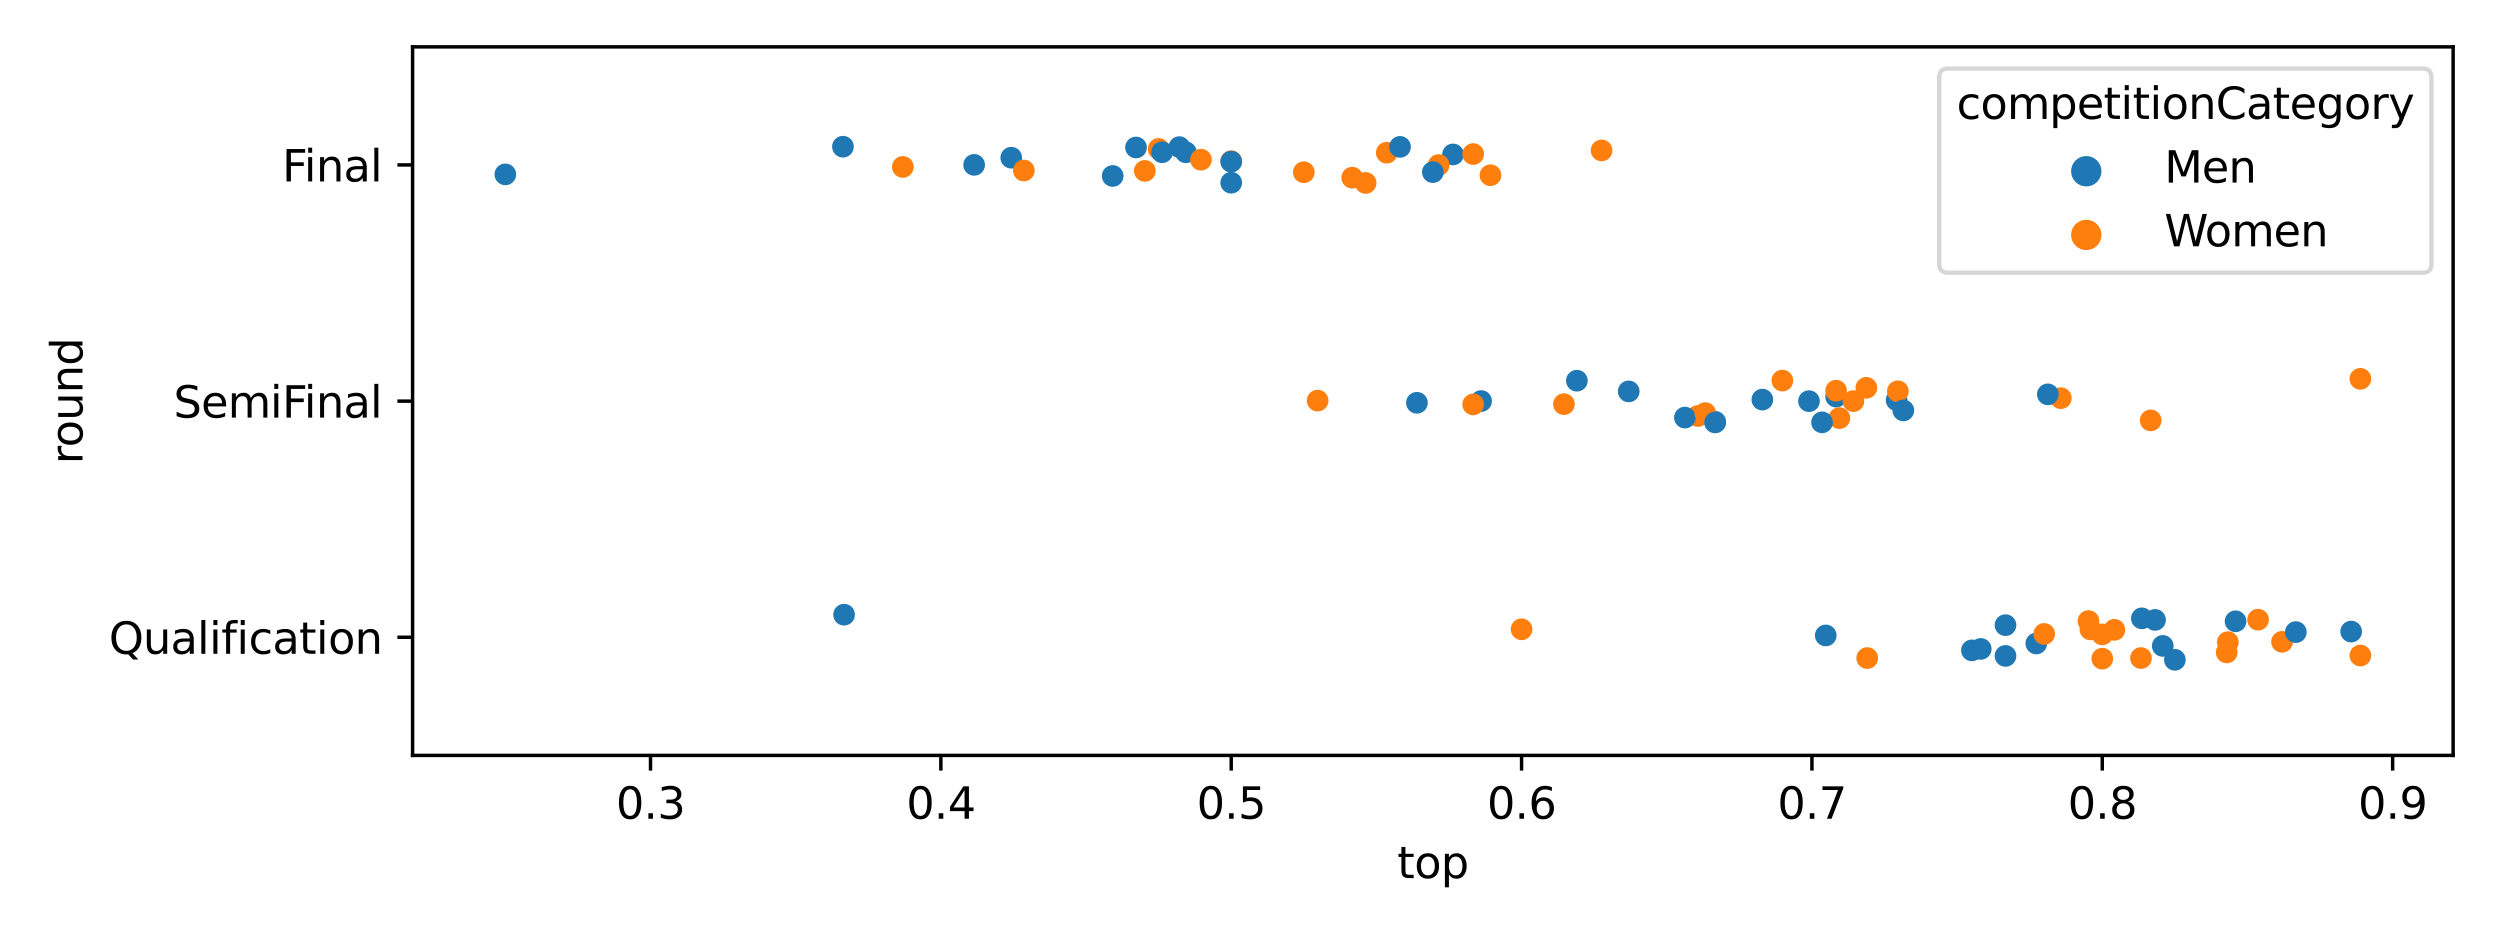 <?xml version="1.0" encoding="utf-8" standalone="no"?>
<!DOCTYPE svg PUBLIC "-//W3C//DTD SVG 1.1//EN"
  "http://www.w3.org/Graphics/SVG/1.1/DTD/svg11.dtd">
<svg xmlns:xlink="http://www.w3.org/1999/xlink" width="576pt" height="216pt" viewBox="0 0 576 216" xmlns="http://www.w3.org/2000/svg" version="1.1">
 <defs>
  <style type="text/css">*{stroke-linejoin: round; stroke-linecap: butt}</style>
 </defs>
 <g id="figure_1">
  <g id="patch_1">
   <path d="M 0 216 
L 576 216 
L 576 0 
L 0 0 
z
" style="fill: #ffffff"/>
  </g>
  <g id="axes_1">
   <g id="patch_2">
    <path d="M 95.06 174.04 
L 565.2 174.04 
L 565.2 10.8 
L 95.06 10.8 
z
" style="fill: #ffffff"/>
   </g>
   <g id="PathCollection_1"/>
   <g id="PathCollection_2"/>
   <g id="matplotlib.axis_1">
    <g id="xtick_1">
     <g id="line2d_1">
      <defs>
       <path id="mdbddeff877" d="M 0 0 
L 0 3.5 
" style="stroke: #000000; stroke-width: 0.8"/>
      </defs>
      <g>
       <use xlink:href="#mdbddeff877" x="149.879" y="174.04" style="stroke: #000000; stroke-width: 0.8"/>
      </g>
     </g>
     <g id="text_1">
      <!-- 0.3 -->
      <g transform="translate(141.927 188.638) scale(0.1 -0.1)">
       <defs>
        <path id="DejaVuSans-30" d="M 2034 4250 
Q 1547 4250 1301 3770 
Q 1056 3291 1056 2328 
Q 1056 1369 1301 889 
Q 1547 409 2034 409 
Q 2525 409 2770 889 
Q 3016 1369 3016 2328 
Q 3016 3291 2770 3770 
Q 2525 4250 2034 4250 
z
M 2034 4750 
Q 2819 4750 3233 4129 
Q 3647 3509 3647 2328 
Q 3647 1150 3233 529 
Q 2819 -91 2034 -91 
Q 1250 -91 836 529 
Q 422 1150 422 2328 
Q 422 3509 836 4129 
Q 1250 4750 2034 4750 
z
" transform="scale(0.016)"/>
        <path id="DejaVuSans-2e" d="M 684 794 
L 1344 794 
L 1344 0 
L 684 0 
L 684 794 
z
" transform="scale(0.016)"/>
        <path id="DejaVuSans-33" d="M 2597 2516 
Q 3050 2419 3304 2112 
Q 3559 1806 3559 1356 
Q 3559 666 3084 287 
Q 2609 -91 1734 -91 
Q 1441 -91 1130 -33 
Q 819 25 488 141 
L 488 750 
Q 750 597 1062 519 
Q 1375 441 1716 441 
Q 2309 441 2620 675 
Q 2931 909 2931 1356 
Q 2931 1769 2642 2001 
Q 2353 2234 1838 2234 
L 1294 2234 
L 1294 2753 
L 1863 2753 
Q 2328 2753 2575 2939 
Q 2822 3125 2822 3475 
Q 2822 3834 2567 4026 
Q 2313 4219 1838 4219 
Q 1578 4219 1281 4162 
Q 984 4106 628 3988 
L 628 4550 
Q 988 4650 1302 4700 
Q 1616 4750 1894 4750 
Q 2613 4750 3031 4423 
Q 3450 4097 3450 3541 
Q 3450 3153 3228 2886 
Q 3006 2619 2597 2516 
z
" transform="scale(0.016)"/>
       </defs>
       <use xlink:href="#DejaVuSans-30"/>
       <use xlink:href="#DejaVuSans-2e" x="63.623"/>
       <use xlink:href="#DejaVuSans-33" x="95.41"/>
      </g>
     </g>
    </g>
    <g id="xtick_2">
     <g id="line2d_2">
      <g>
       <use xlink:href="#mdbddeff877" x="216.776" y="174.04" style="stroke: #000000; stroke-width: 0.8"/>
      </g>
     </g>
     <g id="text_2">
      <!-- 0.4 -->
      <g transform="translate(208.825 188.638) scale(0.1 -0.1)">
       <defs>
        <path id="DejaVuSans-34" d="M 2419 4116 
L 825 1625 
L 2419 1625 
L 2419 4116 
z
M 2253 4666 
L 3047 4666 
L 3047 1625 
L 3713 1625 
L 3713 1100 
L 3047 1100 
L 3047 0 
L 2419 0 
L 2419 1100 
L 313 1100 
L 313 1709 
L 2253 4666 
z
" transform="scale(0.016)"/>
       </defs>
       <use xlink:href="#DejaVuSans-30"/>
       <use xlink:href="#DejaVuSans-2e" x="63.623"/>
       <use xlink:href="#DejaVuSans-34" x="95.41"/>
      </g>
     </g>
    </g>
    <g id="xtick_3">
     <g id="line2d_3">
      <g>
       <use xlink:href="#mdbddeff877" x="283.673" y="174.04" style="stroke: #000000; stroke-width: 0.8"/>
      </g>
     </g>
     <g id="text_3">
      <!-- 0.5 -->
      <g transform="translate(275.722 188.638) scale(0.1 -0.1)">
       <defs>
        <path id="DejaVuSans-35" d="M 691 4666 
L 3169 4666 
L 3169 4134 
L 1269 4134 
L 1269 2991 
Q 1406 3038 1543 3061 
Q 1681 3084 1819 3084 
Q 2600 3084 3056 2656 
Q 3513 2228 3513 1497 
Q 3513 744 3044 326 
Q 2575 -91 1722 -91 
Q 1428 -91 1123 -41 
Q 819 9 494 109 
L 494 744 
Q 775 591 1075 516 
Q 1375 441 1709 441 
Q 2250 441 2565 725 
Q 2881 1009 2881 1497 
Q 2881 1984 2565 2268 
Q 2250 2553 1709 2553 
Q 1456 2553 1204 2497 
Q 953 2441 691 2322 
L 691 4666 
z
" transform="scale(0.016)"/>
       </defs>
       <use xlink:href="#DejaVuSans-30"/>
       <use xlink:href="#DejaVuSans-2e" x="63.623"/>
       <use xlink:href="#DejaVuSans-35" x="95.41"/>
      </g>
     </g>
    </g>
    <g id="xtick_4">
     <g id="line2d_4">
      <g>
       <use xlink:href="#mdbddeff877" x="350.571" y="174.04" style="stroke: #000000; stroke-width: 0.8"/>
      </g>
     </g>
     <g id="text_4">
      <!-- 0.6 -->
      <g transform="translate(342.619 188.638) scale(0.1 -0.1)">
       <defs>
        <path id="DejaVuSans-36" d="M 2113 2584 
Q 1688 2584 1439 2293 
Q 1191 2003 1191 1497 
Q 1191 994 1439 701 
Q 1688 409 2113 409 
Q 2538 409 2786 701 
Q 3034 994 3034 1497 
Q 3034 2003 2786 2293 
Q 2538 2584 2113 2584 
z
M 3366 4563 
L 3366 3988 
Q 3128 4100 2886 4159 
Q 2644 4219 2406 4219 
Q 1781 4219 1451 3797 
Q 1122 3375 1075 2522 
Q 1259 2794 1537 2939 
Q 1816 3084 2150 3084 
Q 2853 3084 3261 2657 
Q 3669 2231 3669 1497 
Q 3669 778 3244 343 
Q 2819 -91 2113 -91 
Q 1303 -91 875 529 
Q 447 1150 447 2328 
Q 447 3434 972 4092 
Q 1497 4750 2381 4750 
Q 2619 4750 2861 4703 
Q 3103 4656 3366 4563 
z
" transform="scale(0.016)"/>
       </defs>
       <use xlink:href="#DejaVuSans-30"/>
       <use xlink:href="#DejaVuSans-2e" x="63.623"/>
       <use xlink:href="#DejaVuSans-36" x="95.41"/>
      </g>
     </g>
    </g>
    <g id="xtick_5">
     <g id="line2d_5">
      <g>
       <use xlink:href="#mdbddeff877" x="417.468" y="174.04" style="stroke: #000000; stroke-width: 0.8"/>
      </g>
     </g>
     <g id="text_5">
      <!-- 0.7 -->
      <g transform="translate(409.517 188.638) scale(0.1 -0.1)">
       <defs>
        <path id="DejaVuSans-37" d="M 525 4666 
L 3525 4666 
L 3525 4397 
L 1831 0 
L 1172 0 
L 2766 4134 
L 525 4134 
L 525 4666 
z
" transform="scale(0.016)"/>
       </defs>
       <use xlink:href="#DejaVuSans-30"/>
       <use xlink:href="#DejaVuSans-2e" x="63.623"/>
       <use xlink:href="#DejaVuSans-37" x="95.41"/>
      </g>
     </g>
    </g>
    <g id="xtick_6">
     <g id="line2d_6">
      <g>
       <use xlink:href="#mdbddeff877" x="484.366" y="174.04" style="stroke: #000000; stroke-width: 0.8"/>
      </g>
     </g>
     <g id="text_6">
      <!-- 0.8 -->
      <g transform="translate(476.414 188.638) scale(0.1 -0.1)">
       <defs>
        <path id="DejaVuSans-38" d="M 2034 2216 
Q 1584 2216 1326 1975 
Q 1069 1734 1069 1313 
Q 1069 891 1326 650 
Q 1584 409 2034 409 
Q 2484 409 2743 651 
Q 3003 894 3003 1313 
Q 3003 1734 2745 1975 
Q 2488 2216 2034 2216 
z
M 1403 2484 
Q 997 2584 770 2862 
Q 544 3141 544 3541 
Q 544 4100 942 4425 
Q 1341 4750 2034 4750 
Q 2731 4750 3128 4425 
Q 3525 4100 3525 3541 
Q 3525 3141 3298 2862 
Q 3072 2584 2669 2484 
Q 3125 2378 3379 2068 
Q 3634 1759 3634 1313 
Q 3634 634 3220 271 
Q 2806 -91 2034 -91 
Q 1263 -91 848 271 
Q 434 634 434 1313 
Q 434 1759 690 2068 
Q 947 2378 1403 2484 
z
M 1172 3481 
Q 1172 3119 1398 2916 
Q 1625 2713 2034 2713 
Q 2441 2713 2670 2916 
Q 2900 3119 2900 3481 
Q 2900 3844 2670 4047 
Q 2441 4250 2034 4250 
Q 1625 4250 1398 4047 
Q 1172 3844 1172 3481 
z
" transform="scale(0.016)"/>
       </defs>
       <use xlink:href="#DejaVuSans-30"/>
       <use xlink:href="#DejaVuSans-2e" x="63.623"/>
       <use xlink:href="#DejaVuSans-38" x="95.41"/>
      </g>
     </g>
    </g>
    <g id="xtick_7">
     <g id="line2d_7">
      <g>
       <use xlink:href="#mdbddeff877" x="551.263" y="174.04" style="stroke: #000000; stroke-width: 0.8"/>
      </g>
     </g>
     <g id="text_7">
      <!-- 0.9 -->
      <g transform="translate(543.311 188.638) scale(0.1 -0.1)">
       <defs>
        <path id="DejaVuSans-39" d="M 703 97 
L 703 672 
Q 941 559 1184 500 
Q 1428 441 1663 441 
Q 2288 441 2617 861 
Q 2947 1281 2994 2138 
Q 2813 1869 2534 1725 
Q 2256 1581 1919 1581 
Q 1219 1581 811 2004 
Q 403 2428 403 3163 
Q 403 3881 828 4315 
Q 1253 4750 1959 4750 
Q 2769 4750 3195 4129 
Q 3622 3509 3622 2328 
Q 3622 1225 3098 567 
Q 2575 -91 1691 -91 
Q 1453 -91 1209 -44 
Q 966 3 703 97 
z
M 1959 2075 
Q 2384 2075 2632 2365 
Q 2881 2656 2881 3163 
Q 2881 3666 2632 3958 
Q 2384 4250 1959 4250 
Q 1534 4250 1286 3958 
Q 1038 3666 1038 3163 
Q 1038 2656 1286 2365 
Q 1534 2075 1959 2075 
z
" transform="scale(0.016)"/>
       </defs>
       <use xlink:href="#DejaVuSans-30"/>
       <use xlink:href="#DejaVuSans-2e" x="63.623"/>
       <use xlink:href="#DejaVuSans-39" x="95.41"/>
      </g>
     </g>
    </g>
    <g id="text_8">
     <!-- top -->
     <g transform="translate(321.936 202.317) scale(0.1 -0.1)">
      <defs>
       <path id="DejaVuSans-74" d="M 1172 4494 
L 1172 3500 
L 2356 3500 
L 2356 3053 
L 1172 3053 
L 1172 1153 
Q 1172 725 1289 603 
Q 1406 481 1766 481 
L 2356 481 
L 2356 0 
L 1766 0 
Q 1100 0 847 248 
Q 594 497 594 1153 
L 594 3053 
L 172 3053 
L 172 3500 
L 594 3500 
L 594 4494 
L 1172 4494 
z
" transform="scale(0.016)"/>
       <path id="DejaVuSans-6f" d="M 1959 3097 
Q 1497 3097 1228 2736 
Q 959 2375 959 1747 
Q 959 1119 1226 758 
Q 1494 397 1959 397 
Q 2419 397 2687 759 
Q 2956 1122 2956 1747 
Q 2956 2369 2687 2733 
Q 2419 3097 1959 3097 
z
M 1959 3584 
Q 2709 3584 3137 3096 
Q 3566 2609 3566 1747 
Q 3566 888 3137 398 
Q 2709 -91 1959 -91 
Q 1206 -91 779 398 
Q 353 888 353 1747 
Q 353 2609 779 3096 
Q 1206 3584 1959 3584 
z
" transform="scale(0.016)"/>
       <path id="DejaVuSans-70" d="M 1159 525 
L 1159 -1331 
L 581 -1331 
L 581 3500 
L 1159 3500 
L 1159 2969 
Q 1341 3281 1617 3432 
Q 1894 3584 2278 3584 
Q 2916 3584 3314 3078 
Q 3713 2572 3713 1747 
Q 3713 922 3314 415 
Q 2916 -91 2278 -91 
Q 1894 -91 1617 61 
Q 1341 213 1159 525 
z
M 3116 1747 
Q 3116 2381 2855 2742 
Q 2594 3103 2138 3103 
Q 1681 3103 1420 2742 
Q 1159 2381 1159 1747 
Q 1159 1113 1420 752 
Q 1681 391 2138 391 
Q 2594 391 2855 752 
Q 3116 1113 3116 1747 
z
" transform="scale(0.016)"/>
      </defs>
      <use xlink:href="#DejaVuSans-74"/>
      <use xlink:href="#DejaVuSans-6f" x="39.209"/>
      <use xlink:href="#DejaVuSans-70" x="100.391"/>
     </g>
    </g>
   </g>
   <g id="matplotlib.axis_2">
    <g id="ytick_1">
     <g id="line2d_8">
      <defs>
       <path id="ma460b0f387" d="M 0 0 
L -3.5 0 
" style="stroke: #000000; stroke-width: 0.8"/>
      </defs>
      <g>
       <use xlink:href="#ma460b0f387" x="95.06" y="38.007" style="stroke: #000000; stroke-width: 0.8"/>
      </g>
     </g>
     <g id="text_9">
      <!-- Final -->
      <g transform="translate(65.012 41.806) scale(0.1 -0.1)">
       <defs>
        <path id="DejaVuSans-46" d="M 628 4666 
L 3309 4666 
L 3309 4134 
L 1259 4134 
L 1259 2759 
L 3109 2759 
L 3109 2228 
L 1259 2228 
L 1259 0 
L 628 0 
L 628 4666 
z
" transform="scale(0.016)"/>
        <path id="DejaVuSans-69" d="M 603 3500 
L 1178 3500 
L 1178 0 
L 603 0 
L 603 3500 
z
M 603 4863 
L 1178 4863 
L 1178 4134 
L 603 4134 
L 603 4863 
z
" transform="scale(0.016)"/>
        <path id="DejaVuSans-6e" d="M 3513 2113 
L 3513 0 
L 2938 0 
L 2938 2094 
Q 2938 2591 2744 2837 
Q 2550 3084 2163 3084 
Q 1697 3084 1428 2787 
Q 1159 2491 1159 1978 
L 1159 0 
L 581 0 
L 581 3500 
L 1159 3500 
L 1159 2956 
Q 1366 3272 1645 3428 
Q 1925 3584 2291 3584 
Q 2894 3584 3203 3211 
Q 3513 2838 3513 2113 
z
" transform="scale(0.016)"/>
        <path id="DejaVuSans-61" d="M 2194 1759 
Q 1497 1759 1228 1600 
Q 959 1441 959 1056 
Q 959 750 1161 570 
Q 1363 391 1709 391 
Q 2188 391 2477 730 
Q 2766 1069 2766 1631 
L 2766 1759 
L 2194 1759 
z
M 3341 1997 
L 3341 0 
L 2766 0 
L 2766 531 
Q 2569 213 2275 61 
Q 1981 -91 1556 -91 
Q 1019 -91 701 211 
Q 384 513 384 1019 
Q 384 1609 779 1909 
Q 1175 2209 1959 2209 
L 2766 2209 
L 2766 2266 
Q 2766 2663 2505 2880 
Q 2244 3097 1772 3097 
Q 1472 3097 1187 3025 
Q 903 2953 641 2809 
L 641 3341 
Q 956 3463 1253 3523 
Q 1550 3584 1831 3584 
Q 2591 3584 2966 3190 
Q 3341 2797 3341 1997 
z
" transform="scale(0.016)"/>
        <path id="DejaVuSans-6c" d="M 603 4863 
L 1178 4863 
L 1178 0 
L 603 0 
L 603 4863 
z
" transform="scale(0.016)"/>
       </defs>
       <use xlink:href="#DejaVuSans-46"/>
       <use xlink:href="#DejaVuSans-69" x="50.27"/>
       <use xlink:href="#DejaVuSans-6e" x="78.053"/>
       <use xlink:href="#DejaVuSans-61" x="141.432"/>
       <use xlink:href="#DejaVuSans-6c" x="202.711"/>
      </g>
     </g>
    </g>
    <g id="ytick_2">
     <g id="line2d_9">
      <g>
       <use xlink:href="#ma460b0f387" x="95.06" y="92.42" style="stroke: #000000; stroke-width: 0.8"/>
      </g>
     </g>
     <g id="text_10">
      <!-- SemiFinal -->
      <g transform="translate(39.991 96.219) scale(0.1 -0.1)">
       <defs>
        <path id="DejaVuSans-53" d="M 3425 4513 
L 3425 3897 
Q 3066 4069 2747 4153 
Q 2428 4238 2131 4238 
Q 1616 4238 1336 4038 
Q 1056 3838 1056 3469 
Q 1056 3159 1242 3001 
Q 1428 2844 1947 2747 
L 2328 2669 
Q 3034 2534 3370 2195 
Q 3706 1856 3706 1288 
Q 3706 609 3251 259 
Q 2797 -91 1919 -91 
Q 1588 -91 1214 -16 
Q 841 59 441 206 
L 441 856 
Q 825 641 1194 531 
Q 1563 422 1919 422 
Q 2459 422 2753 634 
Q 3047 847 3047 1241 
Q 3047 1584 2836 1778 
Q 2625 1972 2144 2069 
L 1759 2144 
Q 1053 2284 737 2584 
Q 422 2884 422 3419 
Q 422 4038 858 4394 
Q 1294 4750 2059 4750 
Q 2388 4750 2728 4690 
Q 3069 4631 3425 4513 
z
" transform="scale(0.016)"/>
        <path id="DejaVuSans-65" d="M 3597 1894 
L 3597 1613 
L 953 1613 
Q 991 1019 1311 708 
Q 1631 397 2203 397 
Q 2534 397 2845 478 
Q 3156 559 3463 722 
L 3463 178 
Q 3153 47 2828 -22 
Q 2503 -91 2169 -91 
Q 1331 -91 842 396 
Q 353 884 353 1716 
Q 353 2575 817 3079 
Q 1281 3584 2069 3584 
Q 2775 3584 3186 3129 
Q 3597 2675 3597 1894 
z
M 3022 2063 
Q 3016 2534 2758 2815 
Q 2500 3097 2075 3097 
Q 1594 3097 1305 2825 
Q 1016 2553 972 2059 
L 3022 2063 
z
" transform="scale(0.016)"/>
        <path id="DejaVuSans-6d" d="M 3328 2828 
Q 3544 3216 3844 3400 
Q 4144 3584 4550 3584 
Q 5097 3584 5394 3201 
Q 5691 2819 5691 2113 
L 5691 0 
L 5113 0 
L 5113 2094 
Q 5113 2597 4934 2840 
Q 4756 3084 4391 3084 
Q 3944 3084 3684 2787 
Q 3425 2491 3425 1978 
L 3425 0 
L 2847 0 
L 2847 2094 
Q 2847 2600 2669 2842 
Q 2491 3084 2119 3084 
Q 1678 3084 1418 2786 
Q 1159 2488 1159 1978 
L 1159 0 
L 581 0 
L 581 3500 
L 1159 3500 
L 1159 2956 
Q 1356 3278 1631 3431 
Q 1906 3584 2284 3584 
Q 2666 3584 2933 3390 
Q 3200 3197 3328 2828 
z
" transform="scale(0.016)"/>
       </defs>
       <use xlink:href="#DejaVuSans-53"/>
       <use xlink:href="#DejaVuSans-65" x="63.477"/>
       <use xlink:href="#DejaVuSans-6d" x="125"/>
       <use xlink:href="#DejaVuSans-69" x="222.412"/>
       <use xlink:href="#DejaVuSans-46" x="250.195"/>
       <use xlink:href="#DejaVuSans-69" x="300.465"/>
       <use xlink:href="#DejaVuSans-6e" x="328.248"/>
       <use xlink:href="#DejaVuSans-61" x="391.627"/>
       <use xlink:href="#DejaVuSans-6c" x="452.906"/>
      </g>
     </g>
    </g>
    <g id="ytick_3">
     <g id="line2d_10">
      <g>
       <use xlink:href="#ma460b0f387" x="95.06" y="146.833" style="stroke: #000000; stroke-width: 0.8"/>
      </g>
     </g>
     <g id="text_11">
      <!-- Qualification -->
      <g transform="translate(25.087 150.633) scale(0.1 -0.1)">
       <defs>
        <path id="DejaVuSans-51" d="M 2522 4238 
Q 1834 4238 1429 3725 
Q 1025 3213 1025 2328 
Q 1025 1447 1429 934 
Q 1834 422 2522 422 
Q 3209 422 3611 934 
Q 4013 1447 4013 2328 
Q 4013 3213 3611 3725 
Q 3209 4238 2522 4238 
z
M 3406 84 
L 4238 -825 
L 3475 -825 
L 2784 -78 
Q 2681 -84 2626 -87 
Q 2572 -91 2522 -91 
Q 1538 -91 948 567 
Q 359 1225 359 2328 
Q 359 3434 948 4092 
Q 1538 4750 2522 4750 
Q 3503 4750 4090 4092 
Q 4678 3434 4678 2328 
Q 4678 1516 4351 937 
Q 4025 359 3406 84 
z
" transform="scale(0.016)"/>
        <path id="DejaVuSans-75" d="M 544 1381 
L 544 3500 
L 1119 3500 
L 1119 1403 
Q 1119 906 1312 657 
Q 1506 409 1894 409 
Q 2359 409 2629 706 
Q 2900 1003 2900 1516 
L 2900 3500 
L 3475 3500 
L 3475 0 
L 2900 0 
L 2900 538 
Q 2691 219 2414 64 
Q 2138 -91 1772 -91 
Q 1169 -91 856 284 
Q 544 659 544 1381 
z
M 1991 3584 
L 1991 3584 
z
" transform="scale(0.016)"/>
        <path id="DejaVuSans-66" d="M 2375 4863 
L 2375 4384 
L 1825 4384 
Q 1516 4384 1395 4259 
Q 1275 4134 1275 3809 
L 1275 3500 
L 2222 3500 
L 2222 3053 
L 1275 3053 
L 1275 0 
L 697 0 
L 697 3053 
L 147 3053 
L 147 3500 
L 697 3500 
L 697 3744 
Q 697 4328 969 4595 
Q 1241 4863 1831 4863 
L 2375 4863 
z
" transform="scale(0.016)"/>
        <path id="DejaVuSans-63" d="M 3122 3366 
L 3122 2828 
Q 2878 2963 2633 3030 
Q 2388 3097 2138 3097 
Q 1578 3097 1268 2742 
Q 959 2388 959 1747 
Q 959 1106 1268 751 
Q 1578 397 2138 397 
Q 2388 397 2633 464 
Q 2878 531 3122 666 
L 3122 134 
Q 2881 22 2623 -34 
Q 2366 -91 2075 -91 
Q 1284 -91 818 406 
Q 353 903 353 1747 
Q 353 2603 823 3093 
Q 1294 3584 2113 3584 
Q 2378 3584 2631 3529 
Q 2884 3475 3122 3366 
z
" transform="scale(0.016)"/>
       </defs>
       <use xlink:href="#DejaVuSans-51"/>
       <use xlink:href="#DejaVuSans-75" x="78.711"/>
       <use xlink:href="#DejaVuSans-61" x="142.09"/>
       <use xlink:href="#DejaVuSans-6c" x="203.369"/>
       <use xlink:href="#DejaVuSans-69" x="231.152"/>
       <use xlink:href="#DejaVuSans-66" x="258.936"/>
       <use xlink:href="#DejaVuSans-69" x="294.141"/>
       <use xlink:href="#DejaVuSans-63" x="321.924"/>
       <use xlink:href="#DejaVuSans-61" x="376.904"/>
       <use xlink:href="#DejaVuSans-74" x="438.184"/>
       <use xlink:href="#DejaVuSans-69" x="477.393"/>
       <use xlink:href="#DejaVuSans-6f" x="505.176"/>
       <use xlink:href="#DejaVuSans-6e" x="566.357"/>
      </g>
     </g>
    </g>
    <g id="text_12">
     <!-- round -->
     <g transform="translate(19.007 106.934) rotate(-90) scale(0.1 -0.1)">
      <defs>
       <path id="DejaVuSans-72" d="M 2631 2963 
Q 2534 3019 2420 3045 
Q 2306 3072 2169 3072 
Q 1681 3072 1420 2755 
Q 1159 2438 1159 1844 
L 1159 0 
L 581 0 
L 581 3500 
L 1159 3500 
L 1159 2956 
Q 1341 3275 1631 3429 
Q 1922 3584 2338 3584 
Q 2397 3584 2469 3576 
Q 2541 3569 2628 3553 
L 2631 2963 
z
" transform="scale(0.016)"/>
       <path id="DejaVuSans-64" d="M 2906 2969 
L 2906 4863 
L 3481 4863 
L 3481 0 
L 2906 0 
L 2906 525 
Q 2725 213 2448 61 
Q 2172 -91 1784 -91 
Q 1150 -91 751 415 
Q 353 922 353 1747 
Q 353 2572 751 3078 
Q 1150 3584 1784 3584 
Q 2172 3584 2448 3432 
Q 2725 3281 2906 2969 
z
M 947 1747 
Q 947 1113 1208 752 
Q 1469 391 1925 391 
Q 2381 391 2643 752 
Q 2906 1113 2906 1747 
Q 2906 2381 2643 2742 
Q 2381 3103 1925 3103 
Q 1469 3103 1208 2742 
Q 947 2381 947 1747 
z
" transform="scale(0.016)"/>
      </defs>
      <use xlink:href="#DejaVuSans-72"/>
      <use xlink:href="#DejaVuSans-6f" x="38.863"/>
      <use xlink:href="#DejaVuSans-75" x="100.045"/>
      <use xlink:href="#DejaVuSans-6e" x="163.424"/>
      <use xlink:href="#DejaVuSans-64" x="226.803"/>
     </g>
    </g>
   </g>
   <g id="patch_3">
    <path d="M 95.06 174.04 
L 95.06 10.8 
" style="fill: none; stroke: #000000; stroke-width: 0.8; stroke-linejoin: miter; stroke-linecap: square"/>
   </g>
   <g id="patch_4">
    <path d="M 565.2 174.04 
L 565.2 10.8 
" style="fill: none; stroke: #000000; stroke-width: 0.8; stroke-linejoin: miter; stroke-linecap: square"/>
   </g>
   <g id="patch_5">
    <path d="M 95.06 174.04 
L 565.2 174.04 
" style="fill: none; stroke: #000000; stroke-width: 0.8; stroke-linejoin: miter; stroke-linecap: square"/>
   </g>
   <g id="patch_6">
    <path d="M 95.06 10.8 
L 565.2 10.8 
" style="fill: none; stroke: #000000; stroke-width: 0.8; stroke-linejoin: miter; stroke-linecap: square"/>
   </g>
   <g id="PathCollection_3">
    <defs>
     <path id="C0_0_44dad73f37" d="M 0 2.5 
C 0.663 2.5 1.299 2.237 1.768 1.768 
C 2.237 1.299 2.5 0.663 2.5 -0 
C 2.5 -0.663 2.237 -1.299 1.768 -1.768 
C 1.299 -2.237 0.663 -2.5 0 -2.5 
C -0.663 -2.5 -1.299 -2.237 -1.768 -1.768 
C -2.237 -1.299 -2.5 -0.663 -2.5 0 
C -2.5 0.663 -2.237 1.299 -1.768 1.768 
C -1.299 2.237 -0.663 2.5 0 2.5 
z
"/>
    </defs>
    <g clip-path="url(#pffb06c3ced)">
     <use xlink:href="#C0_0_44dad73f37" x="283.673" y="42.095" style="fill: #1f77b4"/>
    </g>
    <g clip-path="url(#pffb06c3ced)">
     <use xlink:href="#C0_0_44dad73f37" x="319.511" y="35.184" style="fill: #ff7f0e"/>
    </g>
    <g clip-path="url(#pffb06c3ced)">
     <use xlink:href="#C0_0_44dad73f37" x="334.776" y="35.582" style="fill: #1f77b4"/>
    </g>
    <g clip-path="url(#pffb06c3ced)">
     <use xlink:href="#C0_0_44dad73f37" x="283.673" y="37.134" style="fill: #ff7f0e"/>
    </g>
    <g clip-path="url(#pffb06c3ced)">
     <use xlink:href="#C0_0_44dad73f37" x="194.218" y="33.8" style="fill: #1f77b4"/>
    </g>
    <g clip-path="url(#pffb06c3ced)">
     <use xlink:href="#C0_0_44dad73f37" x="208.016" y="38.463" style="fill: #ff7f0e"/>
    </g>
    <g clip-path="url(#pffb06c3ced)">
     <use xlink:href="#C0_0_44dad73f37" x="261.74" y="33.981" style="fill: #1f77b4"/>
    </g>
    <g clip-path="url(#pffb06c3ced)">
     <use xlink:href="#C0_0_44dad73f37" x="266.949" y="34.313" style="fill: #ff7f0e"/>
    </g>
    <g clip-path="url(#pffb06c3ced)">
     <use xlink:href="#C0_0_44dad73f37" x="322.567" y="33.844" style="fill: #1f77b4"/>
    </g>
    <g clip-path="url(#pffb06c3ced)">
     <use xlink:href="#C0_0_44dad73f37" x="343.403" y="40.371" style="fill: #ff7f0e"/>
    </g>
    <g clip-path="url(#pffb06c3ced)">
     <use xlink:href="#C0_0_44dad73f37" x="273.221" y="35.083" style="fill: #1f77b4"/>
    </g>
    <g clip-path="url(#pffb06c3ced)">
     <use xlink:href="#C0_0_44dad73f37" x="369.002" y="34.656" style="fill: #ff7f0e"/>
    </g>
    <g clip-path="url(#pffb06c3ced)">
     <use xlink:href="#C0_0_44dad73f37" x="283.673" y="37.243" style="fill: #1f77b4"/>
    </g>
    <g clip-path="url(#pffb06c3ced)">
     <use xlink:href="#C0_0_44dad73f37" x="314.644" y="42.151" style="fill: #ff7f0e"/>
    </g>
    <g clip-path="url(#pffb06c3ced)">
     <use xlink:href="#C0_0_44dad73f37" x="232.994" y="36.339" style="fill: #1f77b4"/>
    </g>
    <g clip-path="url(#pffb06c3ced)">
     <use xlink:href="#C0_0_44dad73f37" x="300.398" y="39.688" style="fill: #ff7f0e"/>
    </g>
    <g clip-path="url(#pffb06c3ced)">
     <use xlink:href="#C0_0_44dad73f37" x="224.441" y="37.983" style="fill: #1f77b4"/>
    </g>
    <g clip-path="url(#pffb06c3ced)">
     <use xlink:href="#C0_0_44dad73f37" x="235.89" y="39.288" style="fill: #ff7f0e"/>
    </g>
    <g clip-path="url(#pffb06c3ced)">
     <use xlink:href="#C0_0_44dad73f37" x="271.728" y="33.898" style="fill: #1f77b4"/>
    </g>
    <g clip-path="url(#pffb06c3ced)">
     <use xlink:href="#C0_0_44dad73f37" x="263.764" y="39.373" style="fill: #ff7f0e"/>
    </g>
    <g clip-path="url(#pffb06c3ced)">
     <use xlink:href="#C0_0_44dad73f37" x="256.368" y="40.542" style="fill: #1f77b4"/>
    </g>
    <g clip-path="url(#pffb06c3ced)">
     <use xlink:href="#C0_0_44dad73f37" x="276.705" y="36.794" style="fill: #ff7f0e"/>
    </g>
    <g clip-path="url(#pffb06c3ced)">
     <use xlink:href="#C0_0_44dad73f37" x="267.746" y="35.073" style="fill: #1f77b4"/>
    </g>
    <g clip-path="url(#pffb06c3ced)">
     <use xlink:href="#C0_0_44dad73f37" x="331.457" y="38.025" style="fill: #ff7f0e"/>
    </g>
    <g clip-path="url(#pffb06c3ced)">
     <use xlink:href="#C0_0_44dad73f37" x="116.43" y="40.173" style="fill: #1f77b4"/>
    </g>
    <g clip-path="url(#pffb06c3ced)">
     <use xlink:href="#C0_0_44dad73f37" x="339.421" y="35.49" style="fill: #ff7f0e"/>
    </g>
    <g clip-path="url(#pffb06c3ced)">
     <use xlink:href="#C0_0_44dad73f37" x="330.13" y="39.656" style="fill: #1f77b4"/>
    </g>
    <g clip-path="url(#pffb06c3ced)">
     <use xlink:href="#C0_0_44dad73f37" x="311.547" y="40.936" style="fill: #ff7f0e"/>
    </g>
   </g>
   <g id="PathCollection_4">
    <defs>
     <path id="C1_0_06f0aaea7f" d="M 0 2.5 
C 0.663 2.5 1.299 2.237 1.768 1.768 
C 2.237 1.299 2.5 0.663 2.5 -0 
C 2.5 -0.663 2.237 -1.299 1.768 -1.768 
C 1.299 -2.237 0.663 -2.5 0 -2.5 
C -0.663 -2.5 -1.299 -2.237 -1.768 -1.768 
C -2.237 -1.299 -2.5 -0.663 -2.5 0 
C -2.5 0.663 -2.237 1.299 -1.768 1.768 
C -1.299 2.237 -0.663 2.5 0 2.5 
z
"/>
    </defs>
    <g clip-path="url(#pffb06c3ced)">
     <use xlink:href="#C1_0_06f0aaea7f" x="423.043" y="91.381" style="fill: #1f77b4"/>
    </g>
    <g clip-path="url(#pffb06c3ced)">
     <use xlink:href="#C1_0_06f0aaea7f" x="474.809" y="91.743" style="fill: #ff7f0e"/>
    </g>
    <g clip-path="url(#pffb06c3ced)">
     <use xlink:href="#C1_0_06f0aaea7f" x="436.98" y="92.198" style="fill: #1f77b4"/>
    </g>
    <g clip-path="url(#pffb06c3ced)">
     <use xlink:href="#C1_0_06f0aaea7f" x="423.796" y="96.337" style="fill: #ff7f0e"/>
    </g>
    <g clip-path="url(#pffb06c3ced)">
     <use xlink:href="#C1_0_06f0aaea7f" x="326.457" y="92.802" style="fill: #1f77b4"/>
    </g>
    <g clip-path="url(#pffb06c3ced)">
     <use xlink:href="#C1_0_06f0aaea7f" x="543.83" y="87.282" style="fill: #ff7f0e"/>
    </g>
    <g clip-path="url(#pffb06c3ced)">
     <use xlink:href="#C1_0_06f0aaea7f" x="341.249" y="92.401" style="fill: #1f77b4"/>
    </g>
    <g clip-path="url(#pffb06c3ced)">
     <use xlink:href="#C1_0_06f0aaea7f" x="423.043" y="90.019" style="fill: #ff7f0e"/>
    </g>
    <g clip-path="url(#pffb06c3ced)">
     <use xlink:href="#C1_0_06f0aaea7f" x="419.802" y="97.311" style="fill: #1f77b4"/>
    </g>
    <g clip-path="url(#pffb06c3ced)">
     <use xlink:href="#C1_0_06f0aaea7f" x="391.187" y="95.841" style="fill: #ff7f0e"/>
    </g>
    <g clip-path="url(#pffb06c3ced)">
     <use xlink:href="#C1_0_06f0aaea7f" x="471.822" y="90.859" style="fill: #1f77b4"/>
    </g>
    <g clip-path="url(#pffb06c3ced)">
     <use xlink:href="#C1_0_06f0aaea7f" x="437.264" y="90.146" style="fill: #ff7f0e"/>
    </g>
    <g clip-path="url(#pffb06c3ced)">
     <use xlink:href="#C1_0_06f0aaea7f" x="438.529" y="94.56" style="fill: #1f77b4"/>
    </g>
    <g clip-path="url(#pffb06c3ced)">
     <use xlink:href="#C1_0_06f0aaea7f" x="410.655" y="87.684" style="fill: #ff7f0e"/>
    </g>
    <g clip-path="url(#pffb06c3ced)">
     <use xlink:href="#C1_0_06f0aaea7f" x="395.169" y="97.183" style="fill: #1f77b4"/>
    </g>
    <g clip-path="url(#pffb06c3ced)">
     <use xlink:href="#C1_0_06f0aaea7f" x="495.515" y="96.862" style="fill: #ff7f0e"/>
    </g>
    <g clip-path="url(#pffb06c3ced)">
     <use xlink:href="#C1_0_06f0aaea7f" x="388.201" y="96.211" style="fill: #1f77b4"/>
    </g>
    <g clip-path="url(#pffb06c3ced)">
     <use xlink:href="#C1_0_06f0aaea7f" x="392.894" y="95.175" style="fill: #ff7f0e"/>
    </g>
    <g clip-path="url(#pffb06c3ced)">
     <use xlink:href="#C1_0_06f0aaea7f" x="363.313" y="87.71" style="fill: #1f77b4"/>
    </g>
    <g clip-path="url(#pffb06c3ced)">
     <use xlink:href="#C1_0_06f0aaea7f" x="427.025" y="92.411" style="fill: #ff7f0e"/>
    </g>
    <g clip-path="url(#pffb06c3ced)">
     <use xlink:href="#C1_0_06f0aaea7f" x="416.786" y="92.427" style="fill: #1f77b4"/>
    </g>
    <g clip-path="url(#pffb06c3ced)">
     <use xlink:href="#C1_0_06f0aaea7f" x="360.327" y="93.117" style="fill: #ff7f0e"/>
    </g>
    <g clip-path="url(#pffb06c3ced)">
     <use xlink:href="#C1_0_06f0aaea7f" x="375.259" y="90.18" style="fill: #1f77b4"/>
    </g>
    <g clip-path="url(#pffb06c3ced)">
     <use xlink:href="#C1_0_06f0aaea7f" x="303.583" y="92.302" style="fill: #ff7f0e"/>
    </g>
    <g clip-path="url(#pffb06c3ced)">
     <use xlink:href="#C1_0_06f0aaea7f" x="395.169" y="97.326" style="fill: #1f77b4"/>
    </g>
    <g clip-path="url(#pffb06c3ced)">
     <use xlink:href="#C1_0_06f0aaea7f" x="339.421" y="93.18" style="fill: #ff7f0e"/>
    </g>
    <g clip-path="url(#pffb06c3ced)">
     <use xlink:href="#C1_0_06f0aaea7f" x="406.047" y="92.069" style="fill: #1f77b4"/>
    </g>
    <g clip-path="url(#pffb06c3ced)">
     <use xlink:href="#C1_0_06f0aaea7f" x="430.012" y="89.353" style="fill: #ff7f0e"/>
    </g>
   </g>
   <g id="PathCollection_5">
    <defs>
     <path id="C2_0_a999914533" d="M 0 2.5 
C 0.663 2.5 1.299 2.237 1.768 1.768 
C 2.237 1.299 2.5 0.663 2.5 -0 
C 2.5 -0.663 2.237 -1.299 1.768 -1.768 
C 1.299 -2.237 0.663 -2.5 0 -2.5 
C -0.663 -2.5 -1.299 -2.237 -1.768 -1.768 
C -2.237 -1.299 -2.5 -0.663 -2.5 0 
C -2.5 0.663 -2.237 1.299 -1.768 1.768 
C -1.299 2.237 -0.663 2.5 0 2.5 
z
"/>
    </defs>
    <g clip-path="url(#pffb06c3ced)">
     <use xlink:href="#C2_0_a999914533" x="420.654" y="146.406" style="fill: #1f77b4"/>
    </g>
    <g clip-path="url(#pffb06c3ced)">
     <use xlink:href="#C2_0_a999914533" x="430.211" y="151.618" style="fill: #ff7f0e"/>
    </g>
    <g clip-path="url(#pffb06c3ced)">
     <use xlink:href="#C2_0_a999914533" x="462.067" y="144.034" style="fill: #1f77b4"/>
    </g>
    <g clip-path="url(#pffb06c3ced)">
     <use xlink:href="#C2_0_a999914533" x="513.294" y="147.957" style="fill: #ff7f0e"/>
    </g>
    <g clip-path="url(#pffb06c3ced)">
     <use xlink:href="#C2_0_a999914533" x="469.162" y="148.257" style="fill: #1f77b4"/>
    </g>
    <g clip-path="url(#pffb06c3ced)">
     <use xlink:href="#C2_0_a999914533" x="513.036" y="150.321" style="fill: #ff7f0e"/>
    </g>
    <g clip-path="url(#pffb06c3ced)">
     <use xlink:href="#C2_0_a999914533" x="515.073" y="143.145" style="fill: #1f77b4"/>
    </g>
    <g clip-path="url(#pffb06c3ced)">
     <use xlink:href="#C2_0_a999914533" x="470.986" y="146.059" style="fill: #ff7f0e"/>
    </g>
    <g clip-path="url(#pffb06c3ced)">
     <use xlink:href="#C2_0_a999914533" x="493.488" y="142.465" style="fill: #1f77b4"/>
    </g>
    <g clip-path="url(#pffb06c3ced)">
     <use xlink:href="#C2_0_a999914533" x="525.778" y="147.876" style="fill: #ff7f0e"/>
    </g>
    <g clip-path="url(#pffb06c3ced)">
     <use xlink:href="#C2_0_a999914533" x="501.09" y="152.019" style="fill: #1f77b4"/>
    </g>
    <g clip-path="url(#pffb06c3ced)">
     <use xlink:href="#C2_0_a999914533" x="484.366" y="146.166" style="fill: #ff7f0e"/>
    </g>
    <g clip-path="url(#pffb06c3ced)">
     <use xlink:href="#C2_0_a999914533" x="462.067" y="151.125" style="fill: #1f77b4"/>
    </g>
    <g clip-path="url(#pffb06c3ced)">
     <use xlink:href="#C2_0_a999914533" x="543.83" y="151.032" style="fill: #ff7f0e"/>
    </g>
    <g clip-path="url(#pffb06c3ced)">
     <use xlink:href="#C2_0_a999914533" x="496.529" y="142.826" style="fill: #1f77b4"/>
    </g>
    <g clip-path="url(#pffb06c3ced)">
     <use xlink:href="#C2_0_a999914533" x="493.285" y="151.617" style="fill: #ff7f0e"/>
    </g>
    <g clip-path="url(#pffb06c3ced)">
     <use xlink:href="#C2_0_a999914533" x="498.303" y="148.818" style="fill: #1f77b4"/>
    </g>
    <g clip-path="url(#pffb06c3ced)">
     <use xlink:href="#C2_0_a999914533" x="481.635" y="145.012" style="fill: #ff7f0e"/>
    </g>
    <g clip-path="url(#pffb06c3ced)">
     <use xlink:href="#C2_0_a999914533" x="541.706" y="145.514" style="fill: #1f77b4"/>
    </g>
    <g clip-path="url(#pffb06c3ced)">
     <use xlink:href="#C2_0_a999914533" x="481.18" y="143.091" style="fill: #ff7f0e"/>
    </g>
    <g clip-path="url(#pffb06c3ced)">
     <use xlink:href="#C2_0_a999914533" x="454.33" y="149.846" style="fill: #1f77b4"/>
    </g>
    <g clip-path="url(#pffb06c3ced)">
     <use xlink:href="#C2_0_a999914533" x="487.153" y="145.114" style="fill: #ff7f0e"/>
    </g>
    <g clip-path="url(#pffb06c3ced)">
     <use xlink:href="#C2_0_a999914533" x="528.964" y="145.635" style="fill: #1f77b4"/>
    </g>
    <g clip-path="url(#pffb06c3ced)">
     <use xlink:href="#C2_0_a999914533" x="484.366" y="151.755" style="fill: #ff7f0e"/>
    </g>
    <g clip-path="url(#pffb06c3ced)">
     <use xlink:href="#C2_0_a999914533" x="194.477" y="141.62" style="fill: #1f77b4"/>
    </g>
    <g clip-path="url(#pffb06c3ced)">
     <use xlink:href="#C2_0_a999914533" x="350.571" y="144.986" style="fill: #ff7f0e"/>
    </g>
    <g clip-path="url(#pffb06c3ced)">
     <use xlink:href="#C2_0_a999914533" x="456.362" y="149.512" style="fill: #1f77b4"/>
    </g>
    <g clip-path="url(#pffb06c3ced)">
     <use xlink:href="#C2_0_a999914533" x="520.262" y="142.777" style="fill: #ff7f0e"/>
    </g>
   </g>
   <g id="legend_1">
    <g id="patch_7">
     <path d="M 448.806 62.834 
L 558.2 62.834 
Q 560.2 62.834 560.2 60.834 
L 560.2 17.8 
Q 560.2 15.8 558.2 15.8 
L 448.806 15.8 
Q 446.806 15.8 446.806 17.8 
L 446.806 60.834 
Q 446.806 62.834 448.806 62.834 
z
" style="fill: #ffffff; opacity: 0.8; stroke: #cccccc; stroke-linejoin: miter"/>
    </g>
    <g id="text_13">
     <!-- competitionCategory -->
     <g transform="translate(450.806 27.398) scale(0.1 -0.1)">
      <defs>
       <path id="DejaVuSans-43" d="M 4122 4306 
L 4122 3641 
Q 3803 3938 3442 4084 
Q 3081 4231 2675 4231 
Q 1875 4231 1450 3742 
Q 1025 3253 1025 2328 
Q 1025 1406 1450 917 
Q 1875 428 2675 428 
Q 3081 428 3442 575 
Q 3803 722 4122 1019 
L 4122 359 
Q 3791 134 3420 21 
Q 3050 -91 2638 -91 
Q 1578 -91 968 557 
Q 359 1206 359 2328 
Q 359 3453 968 4101 
Q 1578 4750 2638 4750 
Q 3056 4750 3426 4639 
Q 3797 4528 4122 4306 
z
" transform="scale(0.016)"/>
       <path id="DejaVuSans-67" d="M 2906 1791 
Q 2906 2416 2648 2759 
Q 2391 3103 1925 3103 
Q 1463 3103 1205 2759 
Q 947 2416 947 1791 
Q 947 1169 1205 825 
Q 1463 481 1925 481 
Q 2391 481 2648 825 
Q 2906 1169 2906 1791 
z
M 3481 434 
Q 3481 -459 3084 -895 
Q 2688 -1331 1869 -1331 
Q 1566 -1331 1297 -1286 
Q 1028 -1241 775 -1147 
L 775 -588 
Q 1028 -725 1275 -790 
Q 1522 -856 1778 -856 
Q 2344 -856 2625 -561 
Q 2906 -266 2906 331 
L 2906 616 
Q 2728 306 2450 153 
Q 2172 0 1784 0 
Q 1141 0 747 490 
Q 353 981 353 1791 
Q 353 2603 747 3093 
Q 1141 3584 1784 3584 
Q 2172 3584 2450 3431 
Q 2728 3278 2906 2969 
L 2906 3500 
L 3481 3500 
L 3481 434 
z
" transform="scale(0.016)"/>
       <path id="DejaVuSans-79" d="M 2059 -325 
Q 1816 -950 1584 -1140 
Q 1353 -1331 966 -1331 
L 506 -1331 
L 506 -850 
L 844 -850 
Q 1081 -850 1212 -737 
Q 1344 -625 1503 -206 
L 1606 56 
L 191 3500 
L 800 3500 
L 1894 763 
L 2988 3500 
L 3597 3500 
L 2059 -325 
z
" transform="scale(0.016)"/>
      </defs>
      <use xlink:href="#DejaVuSans-63"/>
      <use xlink:href="#DejaVuSans-6f" x="54.98"/>
      <use xlink:href="#DejaVuSans-6d" x="116.162"/>
      <use xlink:href="#DejaVuSans-70" x="213.574"/>
      <use xlink:href="#DejaVuSans-65" x="277.051"/>
      <use xlink:href="#DejaVuSans-74" x="338.574"/>
      <use xlink:href="#DejaVuSans-69" x="377.783"/>
      <use xlink:href="#DejaVuSans-74" x="405.566"/>
      <use xlink:href="#DejaVuSans-69" x="444.775"/>
      <use xlink:href="#DejaVuSans-6f" x="472.559"/>
      <use xlink:href="#DejaVuSans-6e" x="533.74"/>
      <use xlink:href="#DejaVuSans-43" x="597.119"/>
      <use xlink:href="#DejaVuSans-61" x="666.943"/>
      <use xlink:href="#DejaVuSans-74" x="728.223"/>
      <use xlink:href="#DejaVuSans-65" x="767.432"/>
      <use xlink:href="#DejaVuSans-67" x="828.955"/>
      <use xlink:href="#DejaVuSans-6f" x="892.432"/>
      <use xlink:href="#DejaVuSans-72" x="953.613"/>
      <use xlink:href="#DejaVuSans-79" x="994.727"/>
     </g>
    </g>
    <g id="PathCollection_6">
     <defs>
      <path id="m9b2e327ef0" d="M 0 3 
C 0.796 3 1.559 2.684 2.121 2.121 
C 2.684 1.559 3 0.796 3 0 
C 3 -0.796 2.684 -1.559 2.121 -2.121 
C 1.559 -2.684 0.796 -3 0 -3 
C -0.796 -3 -1.559 -2.684 -2.121 -2.121 
C -2.684 -1.559 -3 -0.796 -3 0 
C -3 0.796 -2.684 1.559 -2.121 2.121 
C -1.559 2.684 -0.796 3 0 3 
z
" style="stroke: #1f77b4"/>
     </defs>
     <g>
      <use xlink:href="#m9b2e327ef0" x="480.678" y="39.452" style="fill: #1f77b4; stroke: #1f77b4"/>
     </g>
    </g>
    <g id="text_14">
     <!-- Men -->
     <g transform="translate(498.678 42.077) scale(0.1 -0.1)">
      <defs>
       <path id="DejaVuSans-4d" d="M 628 4666 
L 1569 4666 
L 2759 1491 
L 3956 4666 
L 4897 4666 
L 4897 0 
L 4281 0 
L 4281 4097 
L 3078 897 
L 2444 897 
L 1241 4097 
L 1241 0 
L 628 0 
L 628 4666 
z
" transform="scale(0.016)"/>
      </defs>
      <use xlink:href="#DejaVuSans-4d"/>
      <use xlink:href="#DejaVuSans-65" x="86.279"/>
      <use xlink:href="#DejaVuSans-6e" x="147.803"/>
     </g>
    </g>
    <g id="PathCollection_7">
     <defs>
      <path id="m9c9ca19f8e" d="M 0 3 
C 0.796 3 1.559 2.684 2.121 2.121 
C 2.684 1.559 3 0.796 3 0 
C 3 -0.796 2.684 -1.559 2.121 -2.121 
C 1.559 -2.684 0.796 -3 0 -3 
C -0.796 -3 -1.559 -2.684 -2.121 -2.121 
C -2.684 -1.559 -3 -0.796 -3 0 
C -3 0.796 -2.684 1.559 -2.121 2.121 
C -1.559 2.684 -0.796 3 0 3 
z
" style="stroke: #ff7f0e"/>
     </defs>
     <g>
      <use xlink:href="#m9c9ca19f8e" x="480.678" y="54.13" style="fill: #ff7f0e; stroke: #ff7f0e"/>
     </g>
    </g>
    <g id="text_15">
     <!-- Women -->
     <g transform="translate(498.678 56.755) scale(0.1 -0.1)">
      <defs>
       <path id="DejaVuSans-57" d="M 213 4666 
L 850 4666 
L 1831 722 
L 2809 4666 
L 3519 4666 
L 4500 722 
L 5478 4666 
L 6119 4666 
L 4947 0 
L 4153 0 
L 3169 4050 
L 2175 0 
L 1381 0 
L 213 4666 
z
" transform="scale(0.016)"/>
      </defs>
      <use xlink:href="#DejaVuSans-57"/>
      <use xlink:href="#DejaVuSans-6f" x="93.002"/>
      <use xlink:href="#DejaVuSans-6d" x="154.184"/>
      <use xlink:href="#DejaVuSans-65" x="251.596"/>
      <use xlink:href="#DejaVuSans-6e" x="313.119"/>
     </g>
    </g>
   </g>
  </g>
 </g>
 <defs>
  <clipPath id="pffb06c3ced">
   <rect x="95.06" y="10.8" width="470.14" height="163.24"/>
  </clipPath>
 </defs>
</svg>
